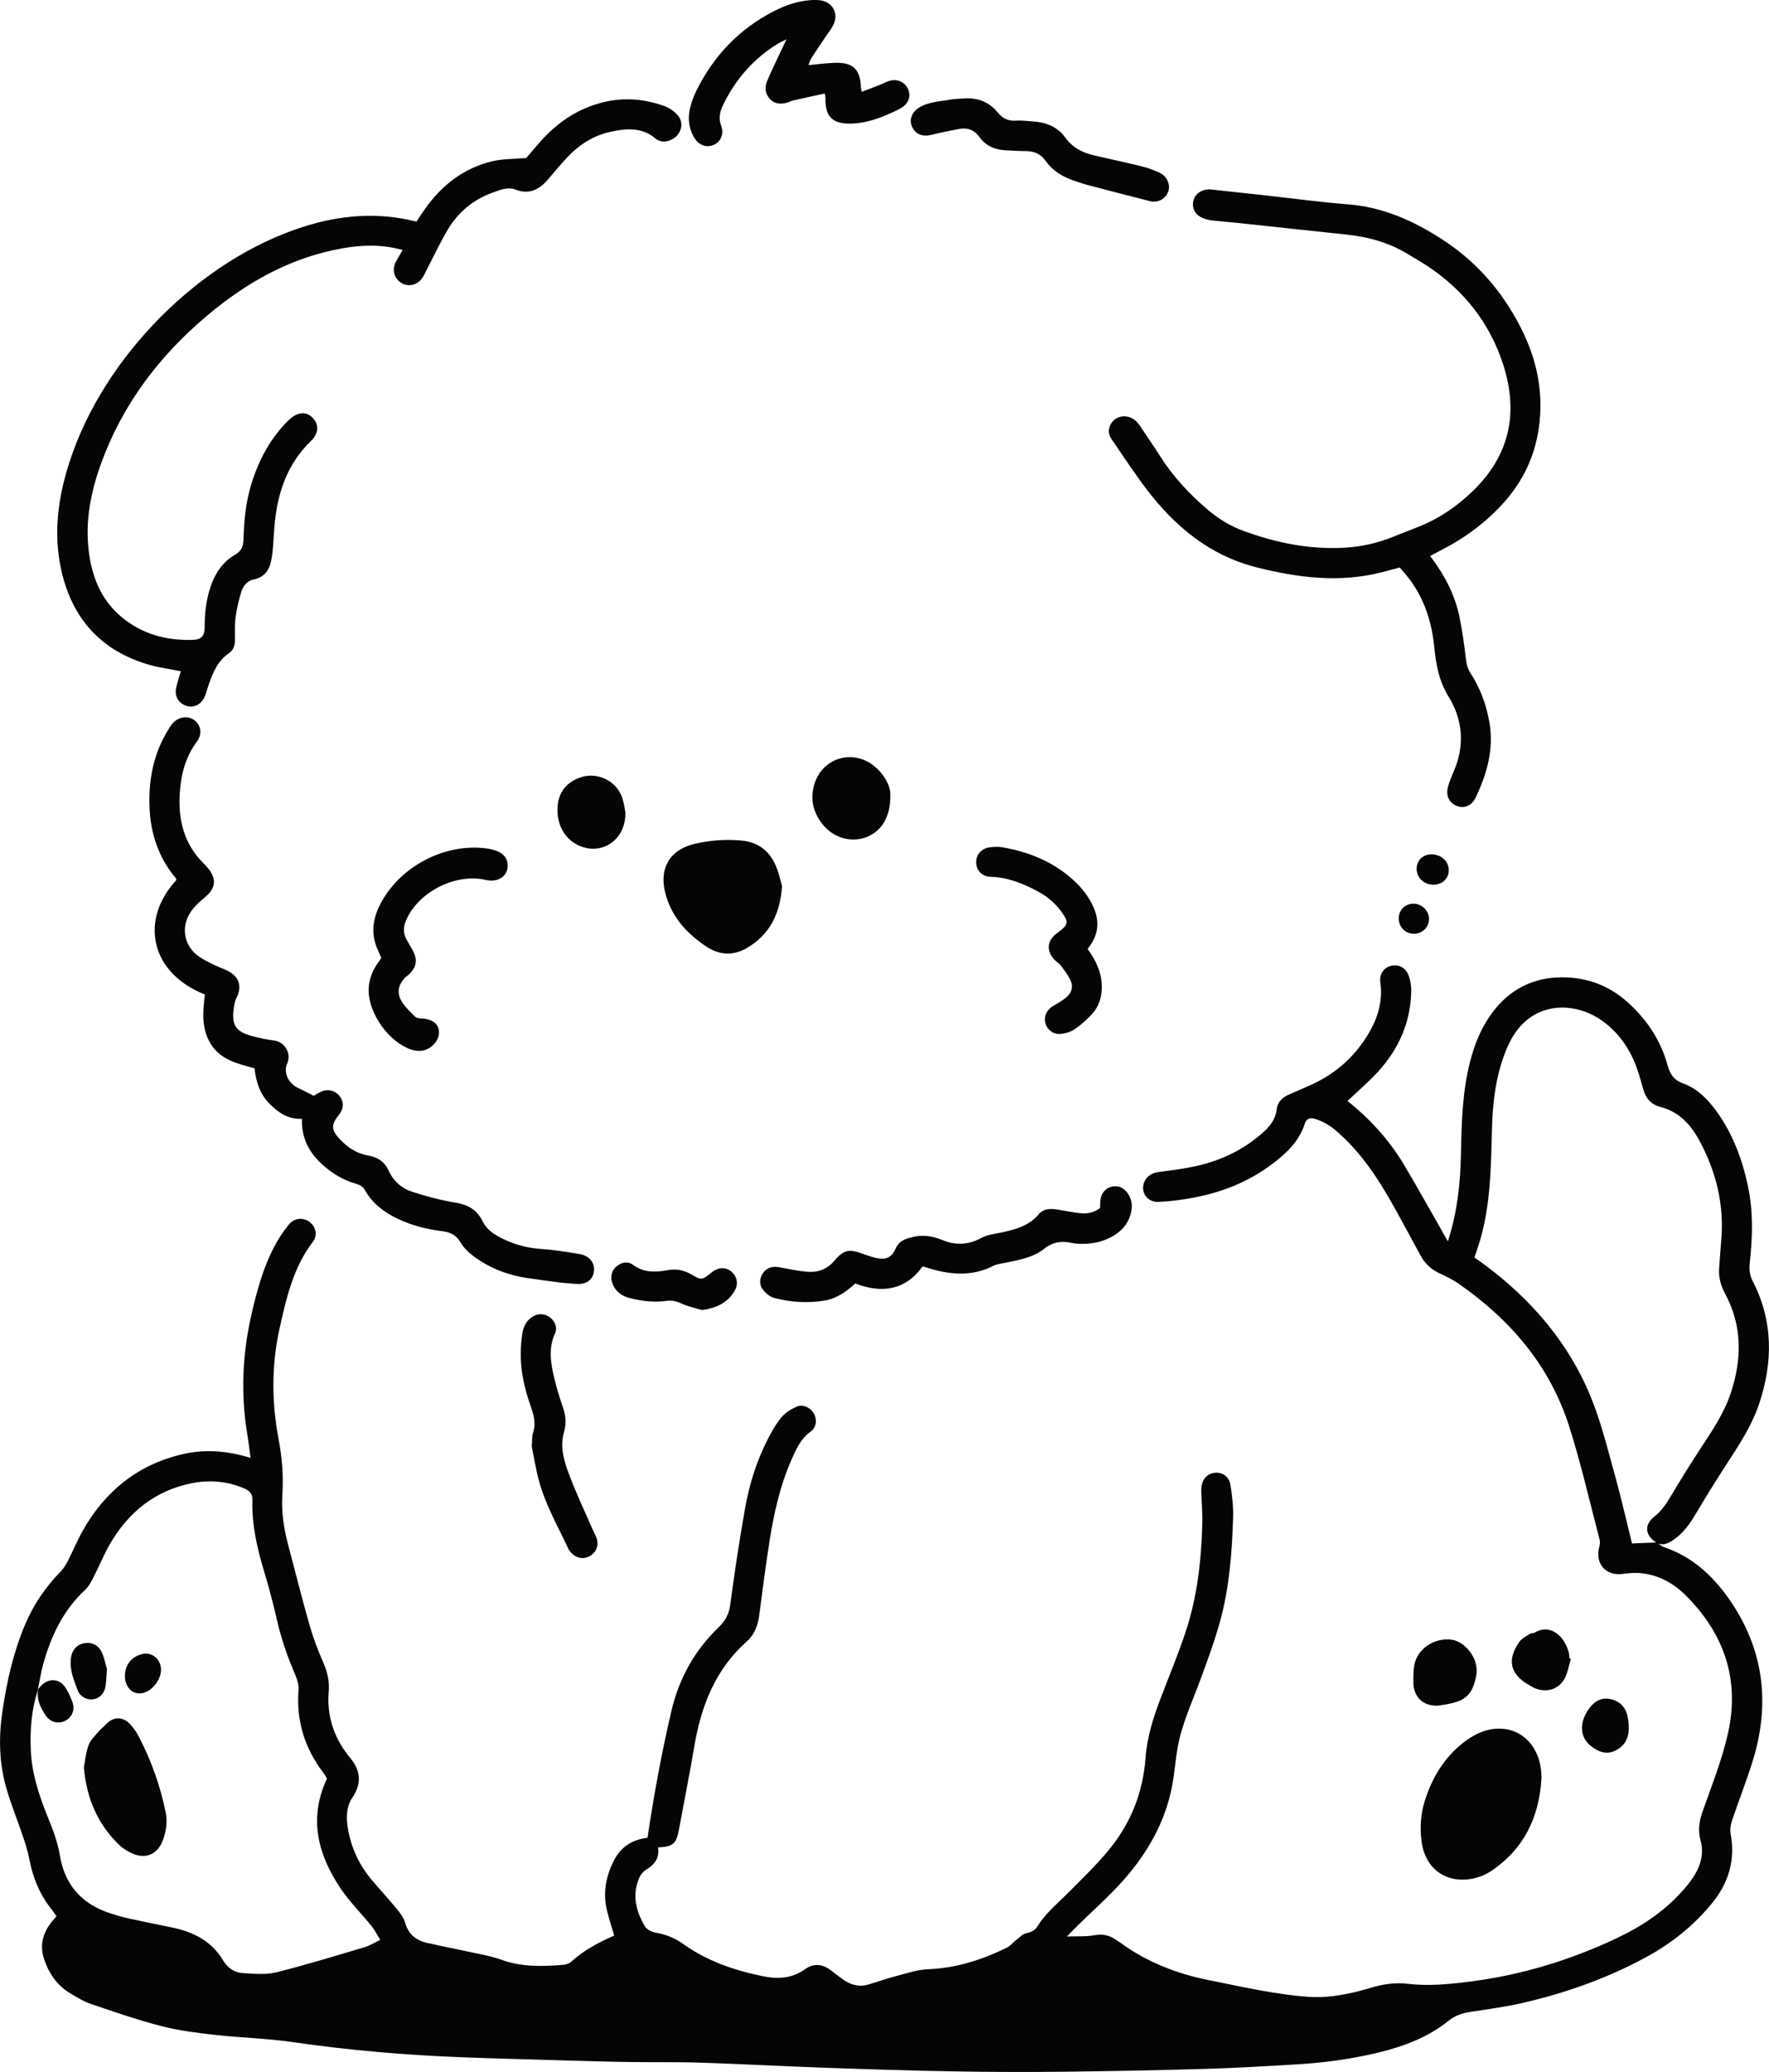 <svg width="82" height="96" viewBox="0 0 82 96" fill="none" xmlns="http://www.w3.org/2000/svg">
<path d="M76.798 71.471C76.914 71.546 77.02 71.649 77.148 71.691C78.417 72.124 79.36 72.979 80.115 74.044C81.76 76.367 82.077 78.907 81.243 81.601C80.954 82.529 80.595 83.436 80.285 84.36C80.221 84.549 80.184 84.774 80.221 84.967C80.444 86.166 80.14 87.218 79.383 88.155C78.534 89.205 77.5 90.033 76.318 90.677C74.495 91.669 72.556 92.353 70.537 92.815C69.763 92.991 68.972 93.096 68.186 93.216C67.799 93.275 67.46 93.378 67.137 93.639C66.196 94.393 65.088 94.813 63.926 95.097C62.694 95.398 61.44 95.57 60.174 95.648C58.748 95.735 57.319 95.818 55.891 95.861C53.731 95.924 51.572 95.967 49.41 95.992C47.69 96.011 45.967 96.01 44.247 95.978C42.219 95.944 40.191 95.878 38.163 95.806C36.266 95.739 34.369 95.634 32.471 95.573C31.368 95.536 30.263 95.561 29.16 95.543C28.186 95.53 27.213 95.501 26.239 95.472C24.649 95.425 23.06 95.385 21.471 95.325C18.81 95.226 16.161 94.998 13.523 94.615C12.354 94.445 11.164 94.42 9.987 94.289C9.151 94.194 8.308 94.091 7.495 93.883C6.397 93.6 5.321 93.229 4.247 92.864C3.884 92.74 3.539 92.537 3.21 92.332C2.606 91.953 2.233 91.385 2.026 90.716C1.852 90.151 1.975 89.623 2.32 89.147C2.405 89.029 2.506 88.925 2.62 88.79C2.548 88.689 2.481 88.585 2.403 88.486C1.852 87.8 1.525 87.017 1.362 86.154C1.296 85.806 1.19 85.464 1.077 85.129C0.814 84.346 0.497 83.579 0.274 82.784C-0.043 81.645 -0.062 80.481 0.11 79.308C0.313 77.921 0.617 76.564 1.165 75.27C1.554 74.348 2.109 73.534 2.81 72.817C2.943 72.681 3.05 72.511 3.137 72.341C3.375 71.879 3.57 71.396 3.826 70.943C4.872 69.081 6.413 67.838 8.517 67.368C9.413 67.167 10.324 67.211 11.22 67.44C11.329 67.467 11.437 67.499 11.613 67.55C11.559 67.153 11.52 66.794 11.46 66.438C11.145 64.537 11.243 62.654 11.684 60.782C11.923 59.769 12.197 58.766 12.674 57.836C12.871 57.449 13.115 57.076 13.389 56.739C13.641 56.432 14.024 56.405 14.313 56.594C14.626 56.799 14.744 57.221 14.506 57.532C13.6 58.721 13.275 60.127 12.962 61.54C12.579 63.261 12.588 64.984 12.919 66.713C13.08 67.558 13.144 68.412 13.088 69.28C13.035 70.077 13.165 70.866 13.372 71.639C13.699 72.861 14.003 74.091 14.351 75.307C14.52 75.897 14.742 76.477 14.988 77.04C15.176 77.469 15.276 77.904 15.238 78.364C15.143 79.47 15.454 80.448 16.126 81.322C16.136 81.336 16.145 81.349 16.155 81.361C16.691 81.962 16.817 82.571 16.331 83.296C16.002 83.788 16.05 84.389 16.17 84.954C16.339 85.744 16.687 86.456 17.208 87.076C17.595 87.537 18.005 87.978 18.386 88.442C18.549 88.639 18.715 88.861 18.783 89.101C18.938 89.638 19.3 89.913 19.809 90.027C20.6 90.205 21.398 90.358 22.189 90.53C22.537 90.605 22.892 90.677 23.224 90.799C24.167 91.143 25.136 91.123 26.112 91.038C26.236 91.027 26.381 90.986 26.468 90.905C27.05 90.371 27.735 90.008 28.469 89.685C28.359 89.306 28.241 88.941 28.146 88.569C27.931 87.724 28.082 86.918 28.479 86.166C28.802 85.551 29.346 85.226 30.015 85.155C30.305 83.186 30.667 81.228 31.12 79.286C31.472 77.782 32.194 76.469 33.317 75.396C33.622 75.102 33.793 74.787 33.851 74.35C34.048 72.855 34.275 71.363 34.538 69.878C34.735 68.774 35.07 67.701 35.581 66.697C35.765 66.337 35.968 65.978 36.225 65.67C36.403 65.458 36.667 65.29 36.926 65.177C37.218 65.05 37.563 65.216 37.721 65.487C37.88 65.757 37.853 66.132 37.584 66.326C37.119 66.658 36.905 67.146 36.69 67.633C36.148 68.861 35.865 70.16 35.66 71.477C35.486 72.598 35.337 73.725 35.192 74.851C35.132 75.321 34.971 75.74 34.617 76.055C33.158 77.355 32.498 79.047 32.183 80.92C31.964 82.216 31.706 83.505 31.467 84.797C31.349 85.435 31.19 85.568 30.503 85.601C30.58 86.083 30.35 86.394 29.947 86.634C29.808 86.717 29.684 86.879 29.62 87.032C29.295 87.819 29.481 88.565 29.895 89.258C29.986 89.41 30.226 89.522 30.416 89.555C30.876 89.635 31.287 89.801 31.664 90.07C32.767 90.862 34.017 91.288 35.333 91.562C36.049 91.711 36.709 91.682 37.328 91.236C37.714 90.957 38.122 91 38.503 91.286C38.685 91.423 38.863 91.562 39.047 91.698C39.405 91.961 39.8 92.079 40.239 91.955C40.674 91.831 41.102 91.674 41.541 91.56C42.025 91.435 42.515 91.265 43.008 91.245C44.32 91.195 45.528 90.808 46.687 90.236C46.838 90.162 46.947 90.01 47.084 89.905C47.246 89.782 47.407 89.604 47.591 89.571C47.825 89.526 47.984 89.43 48.098 89.244C48.452 88.668 48.971 88.244 49.441 87.773C50.117 87.096 50.813 86.431 51.419 85.692C52.419 84.47 52.981 83.053 53.099 81.46C53.17 80.483 53.466 79.551 53.819 78.639C54.204 77.639 54.612 76.649 54.951 75.634C55.496 74.006 55.686 72.312 55.731 70.603C55.744 70.102 55.7 69.601 55.682 69.1C55.669 68.685 55.841 68.381 56.153 68.277C56.549 68.141 56.963 68.354 57.035 68.795C57.116 69.305 57.176 69.829 57.159 70.344C57.105 71.951 56.987 73.557 56.557 75.114C56.3 76.05 55.961 76.966 55.624 77.877C55.243 78.911 54.769 79.915 54.581 81.011C54.488 81.554 54.448 82.107 54.351 82.649C54.041 84.397 53.186 85.88 52.019 87.181C51.38 87.892 50.658 88.529 49.973 89.2C49.816 89.354 49.664 89.513 49.453 89.727C49.944 89.71 50.347 89.739 50.732 89.669C51.098 89.604 51.403 89.658 51.7 89.863C51.765 89.909 51.839 89.946 51.905 89.994C53.145 90.905 54.537 91.452 56.038 91.75C57.55 92.052 59.051 92.401 60.594 92.519C61.418 92.583 62.212 92.456 63.001 92.254C63.189 92.206 63.377 92.152 63.565 92.098C64.114 91.934 64.673 91.85 65.246 91.918C66.206 92.032 67.156 91.941 68.108 91.821C70.479 91.522 72.739 90.841 74.899 89.826C76.056 89.283 77.113 88.592 77.972 87.635C78.177 87.407 78.377 87.165 78.537 86.904C78.847 86.406 78.99 85.858 78.828 85.275C78.702 84.816 78.762 84.391 78.919 83.944C79.343 82.736 79.826 81.537 80.103 80.292C80.655 77.815 79.915 75.674 78.118 73.901C77.537 73.329 76.838 72.954 76.008 72.888C75.753 72.867 75.491 72.892 75.236 72.927C74.439 73.037 73.928 72.463 74.131 71.678C74.158 71.573 74.177 71.452 74.152 71.351C73.69 69.594 73.287 67.819 72.737 66.09C71.841 63.277 70.011 61.144 67.609 59.477C67.344 59.294 67.05 59.149 66.756 59.013C66.355 58.83 66.053 58.555 65.844 58.168C65.451 57.439 65.058 56.71 64.656 55.987C63.919 54.661 63.104 53.396 61.935 52.395C61.645 52.145 61.333 51.964 60.975 51.847C60.727 51.768 60.559 51.822 60.48 52.072C60.217 52.89 59.626 53.439 58.972 53.934C57.888 54.752 56.66 55.241 55.334 55.492C54.794 55.595 54.242 55.666 53.693 55.69C53.166 55.711 52.843 55.212 53.048 54.754C53.17 54.481 53.401 54.348 53.699 54.307C54.26 54.23 54.827 54.164 55.38 54.044C56.458 53.812 57.449 53.375 58.308 52.675C58.724 52.337 59.117 51.981 59.183 51.382C59.218 51.057 59.46 50.84 59.762 50.709C60.118 50.552 60.478 50.403 60.832 50.239C61.91 49.742 62.765 48.982 63.385 47.978C63.843 47.234 64.112 46.426 63.984 45.525C63.93 45.148 64.13 44.854 64.443 44.761C64.784 44.661 65.138 44.806 65.283 45.165C65.376 45.399 65.42 45.67 65.416 45.921C65.389 47.366 64.838 48.607 63.872 49.663C63.448 50.127 62.963 50.537 62.461 51.014C63.505 51.844 64.408 52.834 65.099 53.998C65.784 55.154 66.436 56.328 67.114 57.519C67.541 56.208 67.689 54.895 67.718 53.561C67.749 52.101 67.774 50.639 68.139 49.21C68.329 48.466 68.602 47.756 69.035 47.116C69.782 46.01 70.826 45.361 72.157 45.291C73.382 45.227 74.502 45.594 75.433 46.426C76.327 47.221 76.974 48.187 77.293 49.344C77.409 49.763 77.572 50.038 78.015 50.198C78.688 50.442 79.182 50.954 79.594 51.53C80.331 52.565 80.765 53.731 81.026 54.966C81.274 56.142 81.239 57.323 81.109 58.505C81.076 58.804 81.096 59.073 81.239 59.35C82.201 61.208 82.189 63.124 81.537 65.063C81.202 66.057 80.629 66.927 80.061 67.799C79.548 68.588 79.052 69.389 78.572 70.199C78.294 70.669 77.978 71.088 77.514 71.386C77.287 71.531 77.055 71.628 76.786 71.484C76.252 71.14 76.196 70.659 76.687 70.27C77.032 69.998 77.252 69.657 77.469 69.292C77.901 68.567 78.346 67.85 78.808 67.144C79.352 66.314 79.913 65.496 80.229 64.545C80.748 62.971 80.769 61.422 79.956 59.926C79.749 59.543 79.654 59.143 79.691 58.708C79.726 58.304 79.747 57.898 79.784 57.495C79.933 55.844 79.557 54.303 78.777 52.855C78.373 52.103 77.825 51.509 76.951 51.285C76.546 51.181 76.287 50.894 76.174 50.483C76.107 50.233 76.031 49.984 75.956 49.736C75.65 48.744 75.11 47.901 74.266 47.296C72.978 46.372 70.92 46.335 69.955 48.342C69.808 48.648 69.688 48.968 69.587 49.293C69.283 50.278 69.186 51.298 69.159 52.319C69.111 54.071 69.099 55.827 68.59 57.528C68.519 57.768 68.432 58.004 68.344 58.265C68.331 58.246 68.337 58.263 68.35 58.271C68.482 58.365 68.617 58.454 68.749 58.551C71.005 60.216 72.78 62.279 73.81 64.905C74.251 66.032 74.543 67.223 74.868 68.393C75.149 69.406 75.381 70.433 75.65 71.517C76.033 71.498 76.416 71.484 76.798 71.471ZM1.768 78.265C1.459 79.201 1.381 80.166 1.43 81.142C1.482 82.194 1.807 83.178 2.196 84.147C2.432 84.733 2.668 85.315 2.771 85.949C2.993 87.328 3.791 88.233 5.124 88.656C5.387 88.739 5.65 88.821 5.919 88.88C6.585 89.028 7.253 89.163 7.92 89.298C8.929 89.499 9.796 89.915 10.347 90.843C10.547 91.18 10.868 91.404 11.261 91.425C11.775 91.452 12.315 91.51 12.803 91.388C14.187 91.044 15.551 90.623 16.919 90.217C17.146 90.149 17.353 90.016 17.626 89.884C17.473 89.636 17.366 89.42 17.219 89.238C16.749 88.658 16.209 88.126 15.795 87.512C14.731 85.934 14.295 84.25 15.152 82.421C15.137 82.388 15.129 82.355 15.112 82.328C15.069 82.26 15.025 82.191 14.976 82.127C14.119 80.992 13.726 79.725 13.838 78.296C13.856 78.068 13.777 77.815 13.684 77.598C13.329 76.777 13.039 75.937 12.838 75.064C12.67 74.337 12.486 73.613 12.269 72.9C11.932 71.792 11.665 70.674 11.7 69.507C11.71 69.203 11.568 69.073 11.321 68.967C10.533 68.629 9.711 68.561 8.886 68.725C7.189 69.064 5.958 70.065 5.099 71.535C4.813 72.024 4.605 72.558 4.344 73.062C4.234 73.277 4.118 73.507 3.944 73.668C2.931 74.609 2.368 75.798 2.004 77.1C1.896 77.486 1.838 77.888 1.757 78.283L1.768 78.265Z" fill="#050505"/>
<path d="M8.382 31.103C7.855 30.998 7.387 30.936 6.938 30.809C4.699 30.171 3.348 28.68 2.843 26.427C2.46 24.716 2.692 23.038 3.226 21.392C4.809 16.518 9.266 12.038 14.046 10.512C15.767 9.963 17.506 9.813 19.304 10.269C19.434 10.075 19.564 9.873 19.703 9.677C20.491 8.564 21.516 7.773 22.857 7.463C23.324 7.357 23.815 7.371 24.392 7.322C24.543 7.146 24.764 6.887 24.986 6.63C25.795 5.698 26.772 5.023 27.982 4.733C28.938 4.503 29.888 4.584 30.809 4.919C31.028 4.998 31.243 5.151 31.401 5.325C31.665 5.613 31.628 6.021 31.367 6.297C31.113 6.566 30.664 6.655 30.391 6.423C29.756 5.886 29.04 5.949 28.32 6.102C27.537 6.268 26.877 6.682 26.327 7.256C26.014 7.585 25.723 7.935 25.429 8.283C25.019 8.767 24.555 9.039 23.893 8.784C23.538 8.647 23.184 8.801 22.852 8.919C21.946 9.24 21.238 9.828 20.75 10.648C20.403 11.234 20.115 11.852 19.8 12.458C19.724 12.601 19.664 12.755 19.571 12.887C19.331 13.225 18.906 13.31 18.586 13.098C18.253 12.877 18.16 12.477 18.36 12.111C18.451 11.945 18.549 11.783 18.664 11.584C17.713 11.319 16.812 11.344 15.912 11.499C13.506 11.914 11.455 13.065 9.614 14.612C7.387 16.485 5.672 18.74 4.678 21.499C4.209 22.794 3.946 24.128 4.111 25.511C4.262 26.799 4.742 27.93 5.812 28.732C6.746 29.432 7.822 29.691 8.976 29.647C9.326 29.633 9.489 29.448 9.487 29.082C9.485 28.429 9.554 27.789 9.767 27.166C9.98 26.544 10.332 26.029 10.903 25.697C11.18 25.536 11.275 25.329 11.285 25.026C11.31 24.213 11.374 23.405 11.596 22.618C11.919 21.478 12.438 20.441 13.268 19.579C13.324 19.521 13.384 19.465 13.444 19.411C13.831 19.07 14.23 19.061 14.518 19.386C14.793 19.693 14.766 20.091 14.42 20.426C13.291 21.514 12.844 22.889 12.72 24.405C12.682 24.873 12.672 25.347 12.602 25.811C12.527 26.311 12.341 26.737 11.745 26.853C11.468 26.907 11.267 27.152 11.184 27.423C11.068 27.808 10.973 28.204 10.921 28.601C10.874 28.953 10.896 29.314 10.89 29.672C10.886 29.914 10.812 30.132 10.613 30.267C10.094 30.617 9.874 31.155 9.678 31.71C9.609 31.909 9.564 32.118 9.473 32.307C9.295 32.682 8.935 32.825 8.587 32.686C8.231 32.543 8.072 32.211 8.179 31.812C8.235 31.578 8.308 31.348 8.382 31.103Z" fill="#050505"/>
<path d="M66.294 25.762C66.956 26.64 67.433 27.541 67.646 28.558C67.782 29.208 67.873 29.869 67.95 30.528C67.979 30.778 68.035 30.994 68.173 31.205C68.629 31.909 68.908 32.68 69.046 33.51C69.249 34.736 68.922 35.861 68.405 36.948C68.219 37.34 67.871 37.477 67.524 37.34C67.176 37.203 67.008 36.865 67.118 36.459C67.186 36.209 67.29 35.969 67.391 35.73C67.906 34.535 67.807 33.349 67.145 32.274C66.696 31.546 66.565 30.789 66.483 29.979C66.369 28.833 66.03 27.754 65.322 26.82C65.187 26.64 65.034 26.474 64.883 26.294C64.593 26.371 64.329 26.445 64.064 26.512C62.119 27.015 60.203 26.775 58.291 26.3C56.097 25.755 54.475 24.411 53.144 22.665C52.575 21.916 52.062 21.126 51.526 20.35C51.361 20.113 51.359 19.865 51.508 19.617C51.656 19.378 51.934 19.256 52.221 19.299C52.499 19.341 52.691 19.505 52.84 19.73C53.155 20.201 53.478 20.669 53.784 21.149C54.392 22.104 55.156 22.918 56.017 23.645C56.505 24.057 57.049 24.384 57.649 24.602C59.141 25.149 60.678 25.463 62.274 25.381C63.089 25.341 63.878 25.163 64.635 24.85C65.158 24.633 65.698 24.451 66.207 24.21C66.959 23.852 67.627 23.365 68.233 22.788C69.971 21.137 70.402 19.146 69.684 16.909C69.063 14.975 67.861 13.448 66.162 12.324C65.891 12.144 65.607 11.988 65.332 11.816C64.445 11.263 63.474 10.98 62.443 10.872C60.765 10.698 59.087 10.511 57.409 10.333C57.022 10.292 56.633 10.265 56.246 10.222C56.118 10.209 55.989 10.182 55.865 10.143C55.437 10.014 55.23 9.689 55.319 9.302C55.398 8.96 55.75 8.736 56.145 8.78C57.001 8.873 57.854 8.966 58.709 9.06C59.967 9.198 61.223 9.37 62.485 9.468C64.107 9.594 65.518 10.228 66.859 11.098C68.442 12.123 69.628 13.492 70.481 15.157C71.138 16.435 71.482 17.792 71.391 19.24C71.296 20.768 70.752 22.112 69.733 23.258C68.902 24.192 67.917 24.923 66.805 25.49C66.654 25.567 66.501 25.652 66.294 25.762Z" fill="#050505"/>
<path d="M9.498 46.08C6.92 45.061 6.49 42.588 8.17 40.786C8.166 40.757 8.172 40.718 8.155 40.699C7.348 39.742 6.976 38.624 6.93 37.385C6.881 36.089 7.131 34.867 7.831 33.76C7.884 33.676 7.934 33.591 7.998 33.52C8.269 33.212 8.708 33.148 9.006 33.367C9.316 33.593 9.389 34.009 9.126 34.363C8.598 35.069 8.391 35.883 8.335 36.729C8.251 37.955 8.515 39.088 9.424 39.993C9.505 40.072 9.583 40.157 9.654 40.245C10.059 40.739 9.989 41.18 9.49 41.583C9.229 41.793 8.973 42.037 8.799 42.319C8.358 43.04 8.567 43.909 9.283 44.363C9.637 44.587 10.026 44.761 10.417 44.92C11.096 45.194 11.236 45.699 10.961 46.24C10.881 46.395 10.854 46.581 10.831 46.757C10.734 47.495 10.934 47.799 11.663 48C12.006 48.093 12.358 48.168 12.71 48.213C13.213 48.276 13.513 48.829 13.316 49.266C13.118 49.711 13.38 50.214 13.833 50.419C14.063 50.523 14.286 50.645 14.539 50.773C14.636 50.72 14.773 50.63 14.92 50.57C15.226 50.444 15.559 50.542 15.747 50.794C15.948 51.063 15.936 51.366 15.716 51.645C15.336 52.122 15.344 52.356 15.766 52.799C16.12 53.172 16.542 53.451 17.055 53.538C17.51 53.615 17.831 53.83 18.022 54.253C18.241 54.738 18.632 55.071 19.124 55.227C19.77 55.434 20.43 55.614 21.099 55.722C21.678 55.815 22.102 56.043 22.365 56.577C22.528 56.908 22.804 57.136 23.128 57.308C23.722 57.623 24.347 57.818 25.026 57.865C25.64 57.907 26.251 58.004 26.859 58.105C27.343 58.184 27.604 58.547 27.521 58.963C27.443 59.356 27.118 59.541 26.621 59.485C26.412 59.462 26.199 59.456 25.992 59.429C25.477 59.363 24.962 59.296 24.449 59.22C23.551 59.087 22.721 58.77 21.988 58.234C21.744 58.056 21.504 57.83 21.353 57.573C21.148 57.225 20.875 57.093 20.498 57.047C19.787 56.958 19.095 56.786 18.442 56.475C17.813 56.175 17.27 55.773 16.923 55.154C16.815 54.959 16.654 54.891 16.463 54.837C15.872 54.669 15.369 54.348 14.92 53.938C14.315 53.385 13.968 52.714 13.995 51.84C13.347 51.871 12.882 51.546 12.466 51.113C12.043 50.67 11.864 50.125 11.801 49.502C11.03 49.29 10.235 49.116 9.773 48.375C9.329 47.663 9.399 46.884 9.498 46.08Z" fill="#050505"/>
<path d="M71.453 82.386C71.354 84.19 70.646 85.671 69.117 86.696C68.868 86.862 68.566 86.984 68.27 87.044C67.021 87.293 66.052 86.576 65.893 85.308C65.816 84.691 65.851 84.08 66.034 83.478C66.373 82.38 66.94 81.435 67.857 80.725C68.37 80.331 68.947 80.062 69.607 80.099C70.602 80.153 71.325 80.944 71.438 82.048C71.451 82.158 71.449 82.272 71.453 82.386Z" fill="#050505"/>
<path d="M37.478 3.016C37.902 2.978 38.287 2.925 38.672 2.912C39.543 2.877 39.88 3.204 39.907 4.074C39.909 4.12 39.928 4.167 39.949 4.256C40.23 4.147 40.499 4.043 40.768 3.939C40.934 3.873 41.091 3.782 41.263 3.737C41.627 3.645 41.964 3.821 42.101 4.151C42.227 4.455 42.119 4.787 41.795 4.988C41.59 5.116 41.364 5.211 41.141 5.308C40.603 5.541 40.046 5.712 39.452 5.727C38.587 5.748 38.24 5.404 38.264 4.54C38.266 4.493 38.25 4.449 38.231 4.333C37.735 4.441 37.252 4.544 36.77 4.654C36.675 4.675 36.59 4.729 36.497 4.755C36.199 4.834 35.91 4.83 35.686 4.584C35.452 4.327 35.44 4.022 35.572 3.72C35.792 3.215 36.032 2.719 36.267 2.218C36.313 2.119 36.361 2.021 36.458 1.819C36.263 1.92 36.152 1.966 36.052 2.028C34.941 2.709 34.118 3.65 33.542 4.813C33.381 5.137 33.286 5.454 33.431 5.833C33.58 6.228 33.391 6.595 33.058 6.723C32.708 6.856 32.371 6.715 32.16 6.344C31.924 5.928 31.877 5.48 31.984 5.023C32.046 4.756 32.139 4.492 32.259 4.246C33.06 2.604 34.258 1.34 35.893 0.508C36.417 0.242 36.969 0.05 37.561 0.008C37.737 -0.006 37.921 -0.01 38.093 0.027C38.606 0.131 38.864 0.628 38.649 1.11C38.558 1.315 38.409 1.493 38.283 1.682C38.059 2.021 37.828 2.353 37.609 2.695C37.551 2.784 37.526 2.894 37.478 3.016Z" fill="#050505"/>
<path d="M39.643 59.47C39.227 59.852 38.793 60.162 38.245 60.257C37.448 60.394 36.659 60.342 35.883 60.139C35.695 60.09 35.513 59.934 35.383 59.779C35.178 59.533 35.199 59.216 35.383 58.965C35.55 58.737 35.817 58.659 36.121 58.717C36.548 58.799 36.976 58.889 37.407 58.926C37.897 58.969 38.325 58.826 38.666 58.427C39.12 57.898 39.345 57.861 39.993 58.095C40.206 58.172 40.423 58.249 40.643 58.294C41.094 58.385 41.342 58.253 41.526 57.834C41.657 57.536 41.888 57.43 42.193 57.345C42.727 57.196 43.186 57.25 43.709 57.468C44.276 57.704 44.903 57.685 45.495 57.358C45.77 57.207 46.112 57.171 46.428 57.105C47.07 56.969 47.69 56.805 48.14 56.27C48.377 55.989 48.707 55.991 49.042 56.049C49.392 56.109 49.745 56.179 50.097 56.215C50.408 56.248 50.708 56.184 50.991 55.978C50.997 55.86 50.995 55.732 51.008 55.608C51.043 55.291 51.248 55.044 51.537 54.982C51.839 54.918 52.083 55.032 52.261 55.274C52.454 55.537 52.504 55.834 52.435 56.154C52.336 56.606 52.086 56.952 51.701 57.203C51.148 57.565 50.534 57.671 49.886 57.623C49.822 57.619 49.756 57.606 49.694 57.592C49.224 57.492 48.822 57.528 48.4 57.863C47.846 58.302 47.124 58.4 46.439 58.543C46.313 58.571 46.178 58.584 46.066 58.642C45.021 59.183 43.964 59.063 42.9 58.715C42.869 58.706 42.838 58.7 42.766 58.681C41.977 59.767 40.914 59.955 39.643 59.47Z" fill="#050505"/>
<path d="M36.251 41.053C36.164 42.346 35.672 43.325 34.596 43.939C33.983 44.291 33.34 44.256 32.752 43.866C31.883 43.288 31.194 42.565 30.879 41.524C30.509 40.302 30.993 39.37 32.23 39.092C32.925 38.935 33.633 38.879 34.355 38.945C35.138 39.017 35.653 39.413 35.957 40.103C36.1 40.428 36.17 40.782 36.251 41.053Z" fill="#050505"/>
<path d="M17.674 44.388C17.628 44.28 17.587 44.173 17.539 44.073C17.195 43.361 17.249 42.663 17.591 41.967C18.481 40.163 20.618 39.03 22.604 39.32C22.778 39.345 22.956 39.394 23.114 39.469C23.43 39.614 23.573 39.898 23.525 40.223C23.48 40.532 23.238 40.759 22.89 40.795C22.764 40.809 22.629 40.797 22.505 40.768C21.09 40.451 19.366 41.339 18.812 42.671C18.692 42.959 18.689 43.239 18.834 43.514C18.925 43.686 19.031 43.85 19.124 44.02C19.37 44.475 19.317 44.807 18.948 45.156C18.901 45.2 18.845 45.235 18.799 45.279C18.451 45.62 18.373 46.008 18.634 46.424C18.795 46.679 19.027 46.894 19.244 47.11C19.302 47.168 19.418 47.184 19.507 47.188C20.051 47.213 20.349 47.441 20.349 47.845C20.349 48.251 19.935 48.669 19.492 48.692C19.35 48.7 19.198 48.68 19.062 48.634C18.029 48.282 17.1 46.985 17.088 45.906C17.082 45.432 17.243 45.016 17.504 44.633C17.562 44.554 17.616 44.475 17.674 44.388Z" fill="#050505"/>
<path d="M54.19 8.643C54.19 9.107 53.757 9.435 53.31 9.321C52.338 9.076 51.367 8.823 50.397 8.567C50.163 8.505 49.933 8.426 49.704 8.343C49.205 8.163 48.768 7.885 48.46 7.446C48.23 7.117 47.924 7.003 47.543 7.001C47.235 6.999 46.927 6.978 46.62 6.964C46.12 6.943 45.694 6.756 45.402 6.352C45.149 6.002 44.829 5.899 44.429 5.98C44.017 6.063 43.602 6.139 43.196 6.243C42.784 6.35 42.455 6.237 42.288 5.897C42.13 5.57 42.25 5.203 42.608 4.983C43.051 4.71 43.568 4.704 44.059 4.613C44.249 4.578 44.446 4.582 44.642 4.565C45.284 4.507 45.836 4.706 46.244 5.207C46.471 5.483 46.72 5.613 47.08 5.59C47.353 5.572 47.63 5.609 47.904 5.628C48.499 5.671 49.025 5.882 49.377 6.371C49.704 6.825 50.142 7.061 50.658 7.185C51.415 7.367 52.178 7.523 52.932 7.711C53.213 7.78 53.49 7.883 53.753 8.005C54.018 8.13 54.163 8.366 54.19 8.643Z" fill="#050505"/>
<path d="M50.413 43.968C50.796 44.496 51.052 45.024 51.071 45.654C51.089 46.171 50.951 46.625 50.609 46.998C50.369 47.257 50.096 47.497 49.804 47.696C49.626 47.818 49.388 47.884 49.171 47.905C48.83 47.94 48.55 47.725 48.465 47.429C48.37 47.099 48.511 46.791 48.824 46.608C49.032 46.486 49.246 46.368 49.428 46.213C49.695 45.991 49.761 45.689 49.602 45.378C49.486 45.152 49.328 44.943 49.173 44.74C49.095 44.639 48.975 44.572 48.886 44.477C48.484 44.056 48.532 43.574 49.006 43.23C49.546 42.839 49.562 42.733 49.169 42.203C48.883 41.816 48.519 41.523 48.099 41.298C47.421 40.939 46.723 40.651 45.933 40.629C45.515 40.618 45.252 40.328 45.248 39.953C45.244 39.581 45.509 39.297 45.92 39.255C46.096 39.237 46.282 39.227 46.454 39.258C47.762 39.481 48.944 39.981 49.906 40.921C50.102 41.113 50.28 41.331 50.429 41.561C50.94 42.348 51.087 43.149 50.413 43.968Z" fill="#050505"/>
<path d="M24.649 67.018C24.672 66.74 24.655 66.552 24.709 66.388C24.851 65.958 24.744 65.572 24.603 65.168C24.324 64.369 24.125 63.549 24.138 62.697C24.142 62.389 24.165 62.08 24.214 61.778C24.268 61.449 24.413 61.159 24.723 60.989C24.992 60.84 25.253 60.865 25.499 61.045C25.723 61.212 25.849 61.517 25.727 61.782C25.408 62.48 25.53 63.176 25.696 63.872C25.801 64.313 25.934 64.748 26.083 65.175C26.223 65.57 26.265 65.945 26.143 66.361C25.956 66.995 26.124 67.629 26.341 68.215C26.681 69.139 27.109 70.032 27.502 70.937C27.554 71.055 27.626 71.167 27.662 71.289C27.761 71.612 27.641 71.916 27.363 72.088C27.084 72.258 26.759 72.223 26.515 71.985C26.445 71.918 26.379 71.84 26.341 71.753C25.855 70.713 25.274 69.709 24.978 68.59C24.831 68.043 24.744 67.482 24.649 67.018Z" fill="#050505"/>
<path d="M41.269 36.752C41.308 37.825 40.874 38.514 40.162 38.788C39.465 39.057 38.649 38.831 38.145 38.212C37.722 37.692 37.555 37.1 37.72 36.437C38.037 35.148 39.492 34.658 40.524 35.498C41.002 35.886 41.255 36.399 41.269 36.752Z" fill="#050505"/>
<path d="M28.988 37.63C29.026 38.81 28.059 39.558 27.056 39.26C26.334 39.046 25.876 38.427 25.843 37.621C25.812 36.859 26.145 36.321 26.818 36.051C27.621 35.728 28.56 36.14 28.84 36.958C28.928 37.215 28.959 37.491 28.988 37.63Z" fill="#050505"/>
<path d="M32.549 60.703C32.23 60.607 31.895 60.541 31.595 60.402C31.363 60.293 31.148 60.241 30.898 60.276C30.312 60.355 29.735 60.288 29.166 60.139C28.783 60.038 28.5 59.812 28.373 59.423C28.282 59.147 28.363 58.857 28.578 58.677C28.806 58.486 29.096 58.426 29.342 58.607C29.834 58.973 30.381 58.953 30.921 58.857C31.334 58.783 31.68 58.839 32.034 59.044C32.526 59.331 32.532 59.321 33.004 58.946C33.298 58.712 33.633 58.7 33.896 58.913C34.157 59.126 34.242 59.474 34.064 59.791C33.737 60.369 33.209 60.605 32.549 60.703Z" fill="#050505"/>
<path d="M66.642 79.033C65.97 79.05 65.531 78.644 65.516 77.977C65.51 77.72 65.516 77.457 65.55 77.202C65.659 76.415 66.493 75.849 67.319 75.98C67.898 76.073 68.597 76.844 68.422 77.68C68.217 78.681 67.805 78.878 66.642 79.033Z" fill="#050505"/>
<path d="M72.815 76.871C72.721 77.175 72.672 77.504 72.523 77.78C72.243 78.3 71.637 78.457 71.097 78.2C71.039 78.172 70.985 78.136 70.927 78.105C70.002 77.598 69.829 76.931 70.427 76.075C70.538 75.916 70.743 75.819 70.911 75.709C70.975 75.667 71.076 75.684 71.143 75.643C71.797 75.253 72.461 75.705 72.705 76.515C72.738 76.622 72.742 76.738 72.759 76.85C72.781 76.858 72.798 76.865 72.815 76.871Z" fill="#050505"/>
<path d="M75.495 79.886C75.497 79.953 75.499 79.986 75.499 80.017C75.518 80.52 75.315 80.908 74.859 81.123C74.441 81.32 74.057 81.158 73.732 80.889C73.361 80.582 73.25 80.166 73.386 79.704C73.44 79.522 73.533 79.342 73.643 79.188C73.91 78.816 74.268 78.609 74.735 78.747C75.188 78.878 75.412 79.22 75.472 79.679C75.486 79.758 75.491 79.839 75.495 79.886Z" fill="#050505"/>
<path d="M66.343 39.587C66.794 39.581 67.148 39.894 67.156 40.302C67.162 40.701 66.872 40.985 66.45 40.993C66.01 40.998 65.666 40.672 65.666 40.252C65.668 39.871 65.952 39.591 66.343 39.587Z" fill="#050505"/>
<path d="M65.556 43.265C65.159 43.274 64.848 42.975 64.838 42.573C64.829 42.188 65.107 41.888 65.488 41.873C65.875 41.857 66.216 42.161 66.239 42.542C66.26 42.932 65.959 43.255 65.556 43.265Z" fill="#050505"/>
<path d="M3.888 81.895C3.936 81.647 3.971 81.239 4.103 80.866C4.188 80.625 4.408 80.425 4.581 80.219C4.671 80.108 4.793 80.027 4.888 79.921C5.231 79.538 5.672 79.511 6.028 79.886C6.193 80.06 6.332 80.267 6.442 80.481C7.021 81.593 7.435 82.765 7.683 83.993C7.768 84.412 7.702 84.836 7.563 85.236C7.315 85.942 6.719 86.181 6.047 85.841C5.848 85.741 5.651 85.611 5.492 85.454C4.55 84.519 4.019 83.382 3.888 81.895Z" fill="#050505"/>
<path d="M4.958 77.341C4.931 77.674 4.925 77.902 4.894 78.124C4.844 78.467 4.608 78.701 4.3 78.739C4.021 78.774 3.716 78.616 3.601 78.32C3.427 77.869 3.245 77.421 3.278 76.918C3.303 76.527 3.497 76.243 3.832 76.156C4.203 76.059 4.554 76.195 4.72 76.564C4.846 76.839 4.9 77.144 4.958 77.341Z" fill="#050505"/>
<path d="M1.755 78.281C1.819 78.209 1.877 78.132 1.947 78.068C2.282 77.757 2.731 77.78 3 78.149C3.149 78.354 3.255 78.598 3.348 78.836C3.487 79.197 3.363 79.536 3.06 79.714C2.744 79.897 2.344 79.82 2.119 79.487C1.875 79.124 1.684 78.729 1.767 78.265C1.769 78.265 1.755 78.281 1.755 78.281Z" fill="#050505"/>
<path d="M5.792 77.716C5.765 77.189 6.07 76.771 6.575 76.643C6.993 76.537 7.384 76.806 7.456 77.249C7.537 77.749 7.063 78.389 6.558 78.459C6.15 78.513 5.815 78.19 5.792 77.716Z" fill="#050505"/>
</svg>
